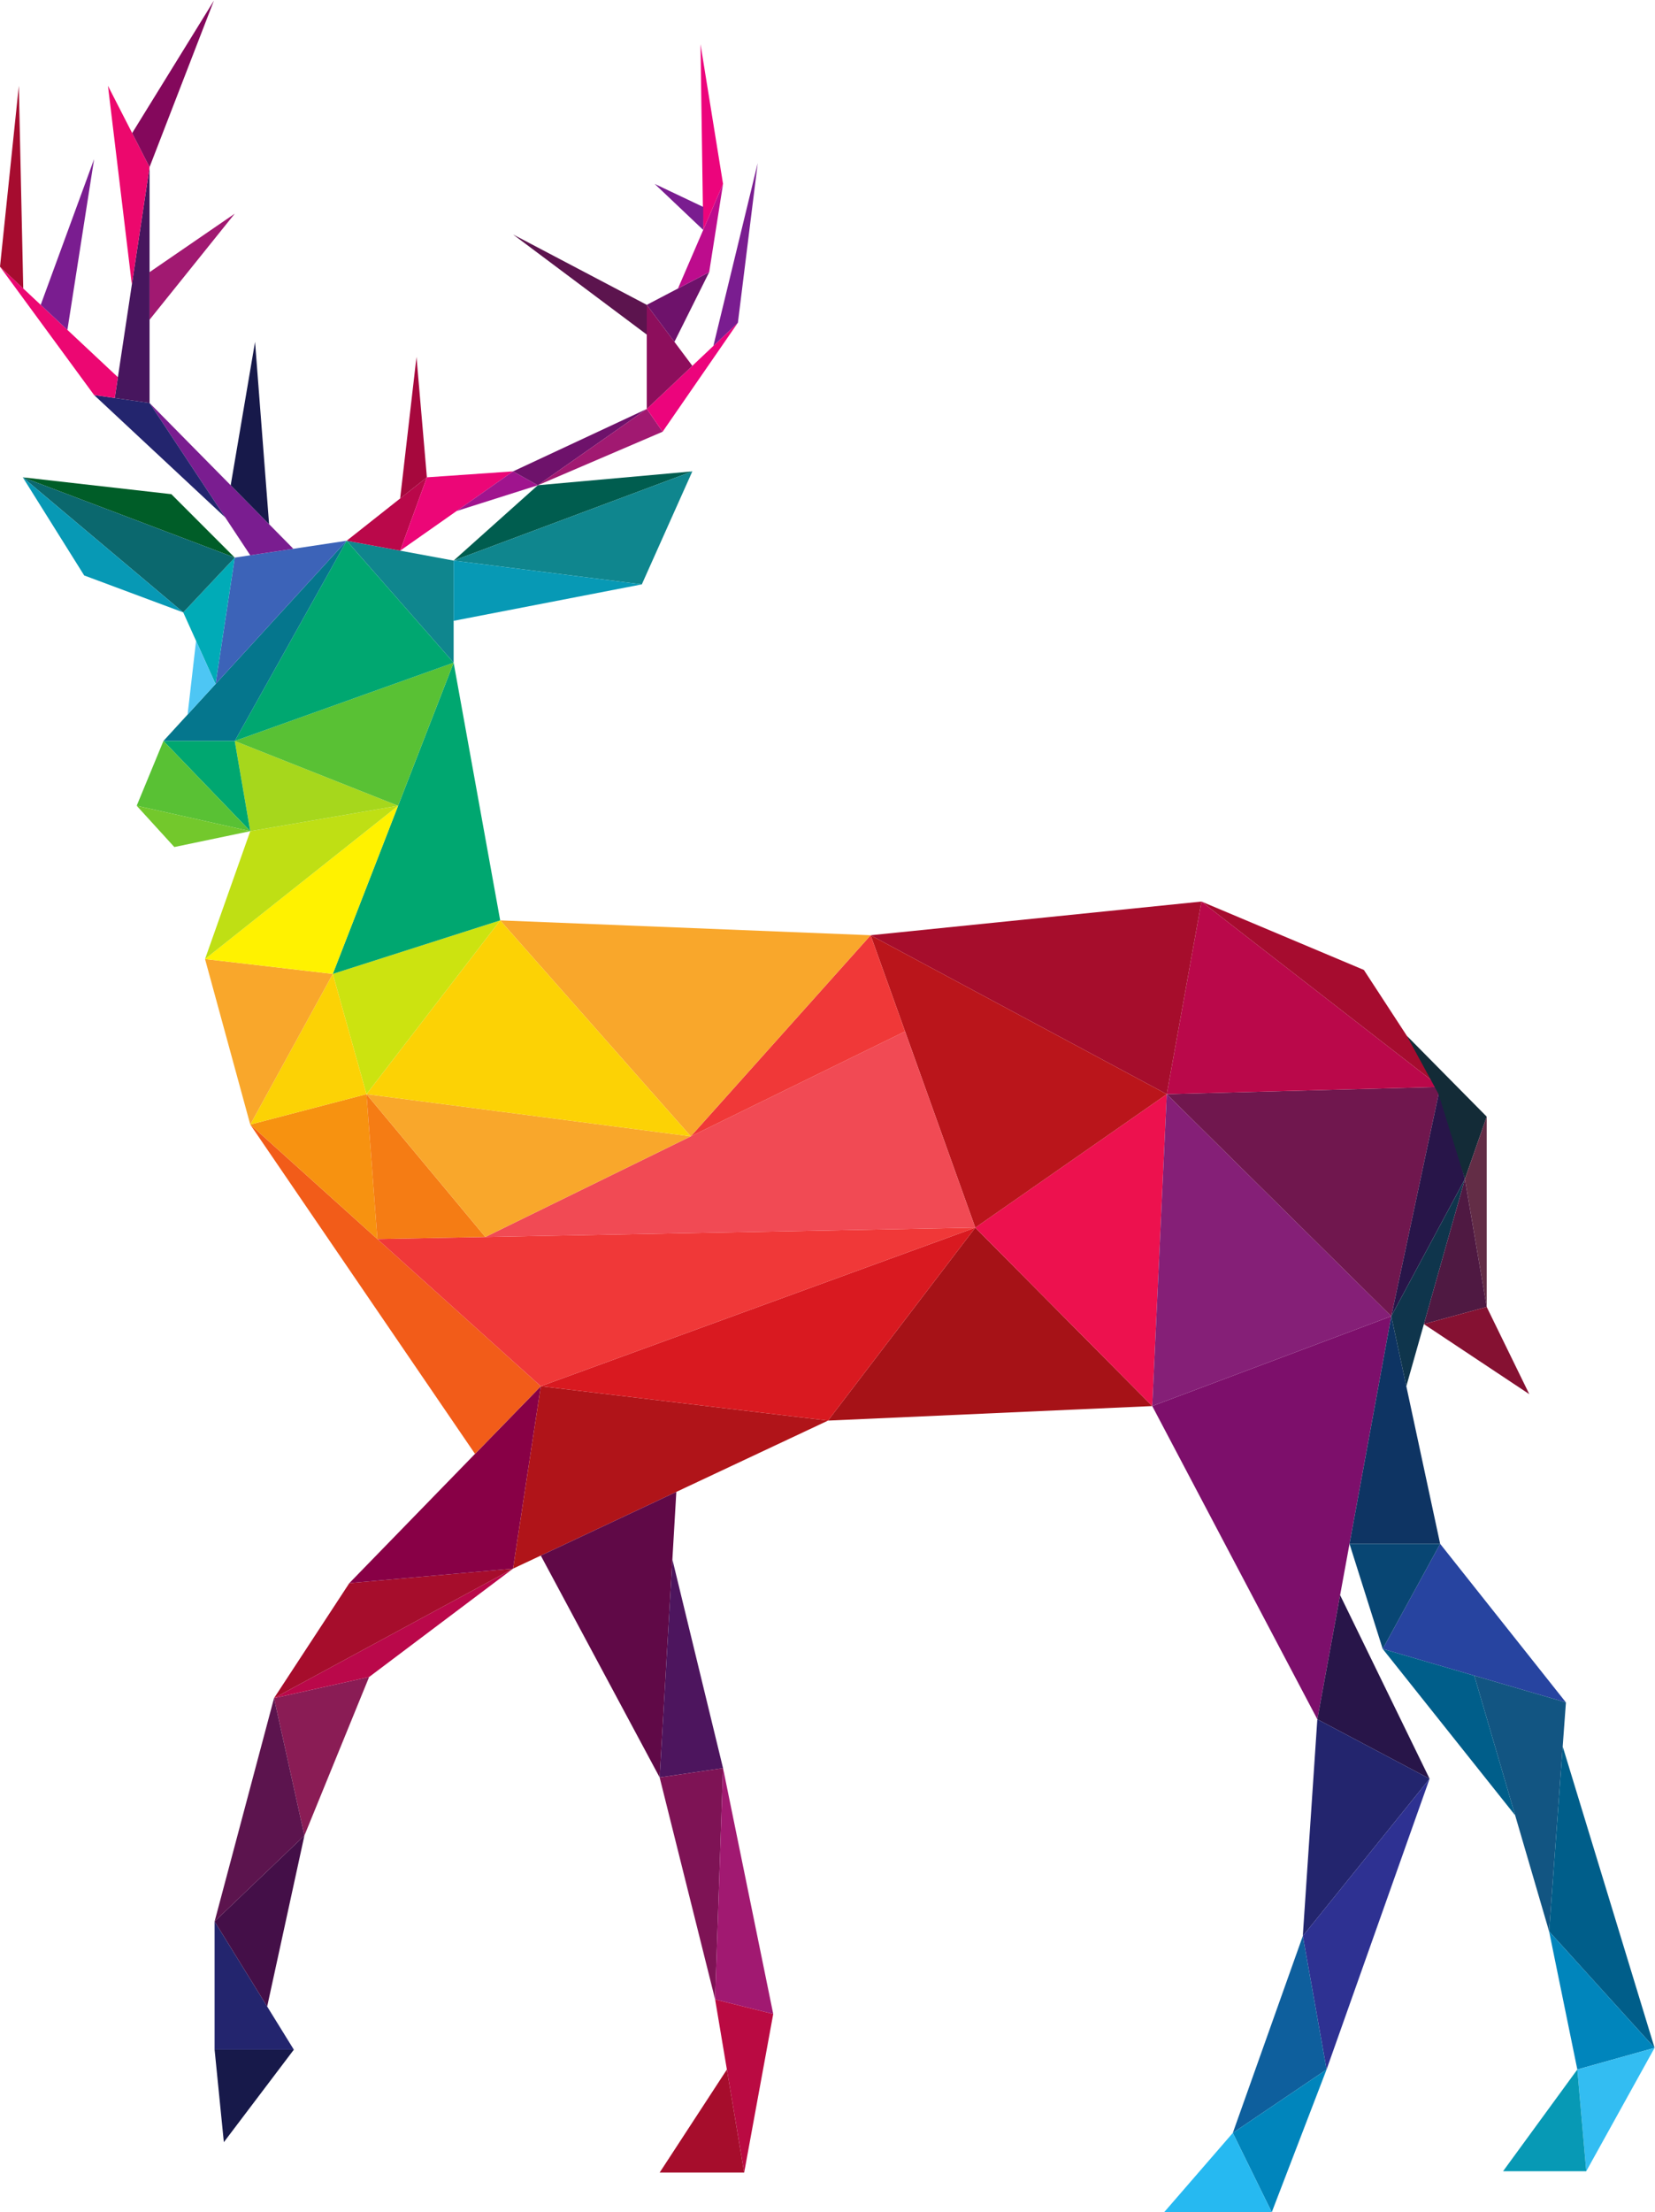<?xml version="1.0" encoding="UTF-8" standalone="no"?>
<svg
   xmlns:dc="http://purl.org/dc/elements/1.1/"
   xmlns:cc="http://creativecommons.org/ns#"
   xmlns:rdf="http://www.w3.org/1999/02/22-rdf-syntax-ns#"
   xmlns:svg="http://www.w3.org/2000/svg"
   xmlns="http://www.w3.org/2000/svg"
   viewBox="0 0 712.547 951.773"
   height="951.773"
   width="712.547"
   xml:space="preserve"
   id="svg2"
   version="1.1"><defs
     id="defs6" /><g
     transform="matrix(1.333,0,0,-1.333,0,951.773)"
     id="g10"><g
       transform="scale(0.1)"
       id="g12"><path
         id="path14"
         style="fill:#17194a;fill-opacity:1;fill-rule:nonzero;stroke:none"
         d="m 722.996,226.07 226.07,298.59 H 693.137 Z" /><path
         id="path16"
         style="fill:#23256e;fill-opacity:1;fill-rule:nonzero;stroke:none"
         d="M 949.066,524.66 693.137,938.41 V 524.66 Z" /><path
         id="path18"
         style="fill:#440f48;fill-opacity:1;fill-rule:nonzero;stroke:none"
         d="M 862.938,663.898 983.191,1215.66 693.137,938.41 Z" /><path
         id="path20"
         style="fill:#8a1c55;fill-opacity:1;fill-rule:nonzero;stroke:none"
         d="M 983.191,1215.66 1192.2,1727.52 885.086,1659.27 Z" /><path
         id="path22"
         style="fill:#5c144e;fill-opacity:1;fill-rule:nonzero;stroke:none"
         d="m 693.137,938.41 191.949,720.86 98.105,-443.61 z" /><path
         id="path24"
         style="fill:#ba084a;fill-opacity:1;fill-rule:nonzero;stroke:none"
         d="m 1192.2,1727.52 464.93,349.77 -772.044,-418.02 z" /><path
         id="path26"
         style="fill:#a60d2c;fill-opacity:1;fill-rule:nonzero;stroke:none"
         d="m 1657.13,2077.29 -528.91,-46.92 -243.134,-371.1 z" /><path
         id="path28"
         style="fill:#880046;fill-opacity:1;fill-rule:nonzero;stroke:none"
         d="m 1128.22,2030.37 618.49,635.55 -89.58,-588.63 z" /><path
         id="path30"
         style="fill:#b01419;fill-opacity:1;fill-rule:nonzero;stroke:none"
         d="m 1657.13,2077.29 1017.29,477.73 -927.71,110.9 z" /><path
         id="path32"
         style="fill:#a61217;fill-opacity:1;fill-rule:nonzero;stroke:none"
         d="m 2674.42,2555.02 1047.2,46.92 -571.57,575.84 z" /><path
         id="path34"
         style="fill:#d91920;fill-opacity:1;fill-rule:nonzero;stroke:none"
         d="m 1746.71,2665.92 1403.34,511.86 -475.63,-622.76 z" /><path
         id="path36"
         style="fill:#f25c19;fill-opacity:1;fill-rule:nonzero;stroke:none"
         d="M 1534.24,2447.59 808.305,3510.48 1746.71,2665.92 Z" /><path
         id="path38"
         style="fill:#f03838;fill-opacity:1;fill-rule:nonzero;stroke:none"
         d="m 1218.83,3141.01 1931.22,36.77 -1403.34,-511.86 z" /><path
         id="path40"
         style="fill:#f79210;fill-opacity:1;fill-rule:nonzero;stroke:none"
         d="m 808.305,3510.48 375.365,98.11 35.16,-467.58 z" /><path
         id="path42"
         style="fill:#f57c14;fill-opacity:1;fill-rule:nonzero;stroke:none"
         d="m 1183.67,3608.59 383.97,-460.94 -348.81,-6.64 z" /><path
         id="path44"
         style="fill:#ed114e;fill-opacity:1;fill-rule:nonzero;stroke:none"
         d="m 3150.05,3177.78 618.49,430.81 -46.92,-1006.65 z" /><path
         id="path46"
         style="fill:#7d0f6b;fill-opacity:1;fill-rule:nonzero;stroke:none"
         d="M 3721.62,2601.94 4254.8,1591.02 4493.67,2891.99 Z" /><path
         id="path48"
         style="fill:#281549;fill-opacity:1;fill-rule:nonzero;stroke:none"
         d="m 4328.38,1991.78 288.99,-592.7 -362.57,191.94 z" /><path
         id="path50"
         style="fill:#23256e;fill-opacity:1;fill-rule:nonzero;stroke:none"
         d="m 4254.8,1591.02 -46.92,-699.532 409.49,507.592 z" /><path
         id="path52"
         style="fill:#2e3192;fill-opacity:1;fill-rule:nonzero;stroke:none"
         d="m 4617.37,1399.08 -332.71,-938.4 -76.78,430.808 z" /><path
         id="path54"
         style="fill:#0e5f9d;fill-opacity:1;fill-rule:nonzero;stroke:none"
         d="M 4207.88,891.488 3981.81,255.93 4284.66,460.68 Z" /><path
         id="path56"
         style="fill:#0085bc;fill-opacity:1;fill-rule:nonzero;stroke:none"
         d="M 4284.66,460.68 4107.64,0 3981.81,255.93 Z" /><path
         id="path58"
         style="fill:#26b9f1;fill-opacity:1;fill-rule:nonzero;stroke:none"
         d="M 3981.81,255.93 3760.01,0 h 347.63 z" /><path
         id="path60"
         style="fill:#851f77;fill-opacity:1;fill-rule:nonzero;stroke:none"
         d="m 4493.67,2891.99 -725.13,716.6 -46.92,-1006.65 z" /><path
         id="path62"
         style="fill:#70174e;fill-opacity:1;fill-rule:nonzero;stroke:none"
         d="m 4493.67,2891.99 157.82,740.06 -882.95,-23.46 z" /><path
         id="path64"
         style="fill:#281549;fill-opacity:1;fill-rule:nonzero;stroke:none"
         d="m 4493.67,2891.99 237.8,442.54 -79.98,297.52 z" /><path
         id="path66"
         style="fill:#2744a0;fill-opacity:1;fill-rule:nonzero;stroke:none"
         d="m 4651.49,2157.26 406.28,-511.85 -591.83,172.75 z" /><path
         id="path68"
         style="fill:#125582;fill-opacity:1;fill-rule:nonzero;stroke:none"
         d="M 5057.77,1645.41 5003.39,906.418 4761.86,1731.78 Z" /><path
         id="path70"
         style="fill:#005e8a;fill-opacity:1;fill-rule:nonzero;stroke:none"
         d="m 4465.94,1818.16 427.83,-537.15 -131.91,450.77 z" /><path
         id="path72"
         style="fill:#0e3463;fill-opacity:1;fill-rule:nonzero;stroke:none"
         d="m 4651.49,2157.26 -157.82,734.73 -134.9,-734.73 z" /><path
         id="path74"
         style="fill:#084673;fill-opacity:1;fill-rule:nonzero;stroke:none"
         d="m 4358.77,2157.26 107.17,-339.1 185.55,339.1 z" /><path
         id="path76"
         style="fill:#0f354c;fill-opacity:1;fill-rule:nonzero;stroke:none"
         d="m 4731.47,3334.53 -189.24,-668.61 -48.56,226.07 z" /><path
         id="path78"
         style="fill:#ba084a;fill-opacity:1;fill-rule:nonzero;stroke:none"
         d="m 4651.49,3632.05 -770.98,598.23 -111.97,-621.69 z" /><path
         id="path80"
         style="fill:#a60c2f;fill-opacity:1;fill-rule:nonzero;stroke:none"
         d="m 4651.49,3632.05 -246.33,377.49 -524.65,220.74 z" /><path
         id="path82"
         style="fill:#a60d2c;fill-opacity:1;fill-rule:nonzero;stroke:none"
         d="m 3880.51,4230.28 -1068.5,-108.77 956.53,-512.92 z" /><path
         id="path84"
         style="fill:#ba151b;fill-opacity:1;fill-rule:nonzero;stroke:none"
         d="m 3150.05,3177.78 -338.04,943.73 956.53,-512.92 z" /><path
         id="path86"
         style="fill:#f14a54;fill-opacity:1;fill-rule:nonzero;stroke:none"
         d="m 1567.64,3147.65 1355.54,663.5 226.87,-633.37 z" /><path
         id="path88"
         style="fill:#f03838;fill-opacity:1;fill-rule:nonzero;stroke:none"
         d="m 2231.17,3472.43 580.84,649.08 111.17,-310.36 z" /><path
         id="path90"
         style="fill:#f9a72b;fill-opacity:1;fill-rule:nonzero;stroke:none"
         d="m 1183.67,3608.59 1047.5,-136.16 -663.53,-324.78 z" /><path
         id="path92"
         style="fill:#f9a72b;fill-opacity:1;fill-rule:nonzero;stroke:none"
         d="m 2812.01,4121.51 -1196.47,47.99 615.63,-697.07 z" /><path
         id="path94"
         style="fill:#fcd205;fill-opacity:1;fill-rule:nonzero;stroke:none"
         d="m 1615.54,4169.5 -431.87,-560.91 1047.5,-136.16 z" /><path
         id="path96"
         style="fill:#cce310;fill-opacity:1;fill-rule:nonzero;stroke:none"
         d="m 1183.67,3608.59 -108.77,388.16 540.64,172.75 z" /><path
         id="path98"
         style="fill:#00a770;fill-opacity:1;fill-rule:nonzero;stroke:none"
         d="M 1615.54,4169.5 1465.19,5001.26 1074.9,3996.75 Z" /><path
         id="path100"
         style="fill:#fcd205;fill-opacity:1;fill-rule:nonzero;stroke:none"
         d="m 1074.9,3996.75 -266.595,-486.27 375.365,98.11 z" /><path
         id="path102"
         style="fill:#f9a72b;fill-opacity:1;fill-rule:nonzero;stroke:none"
         d="m 808.305,3510.48 -146.09,534.25 412.685,-47.98 z" /><path
         id="path104"
         style="fill:#fff200;fill-opacity:1;fill-rule:nonzero;stroke:none"
         d="M 662.215,4044.73 1285.76,4539.46 1074.9,3996.75 Z" /><path
         id="path106"
         style="fill:#bfdf14;fill-opacity:1;fill-rule:nonzero;stroke:none"
         d="m 662.215,4044.73 146.09,412.69 477.455,82.04 z" /><path
         id="path108"
         style="fill:#132b37;fill-opacity:1;fill-rule:nonzero;stroke:none"
         d="m 4543.87,3796.97 257.98,-260.9 -70.38,-201.54 -84.98,274.06 -102.62,188.38" /><path
         id="path110"
         style="fill:#632d46;fill-opacity:1;fill-rule:nonzero;stroke:none"
         d="m 4801.85,3536.07 v -614.22 l -70.38,412.68 z" /><path
         id="path112"
         style="fill:#4f1942;fill-opacity:1;fill-rule:nonzero;stroke:none"
         d="m 4598.97,2866.4 202.88,55.45 -70.38,412.68 z" /><path
         id="path114"
         style="fill:#851132;fill-opacity:1;fill-rule:nonzero;stroke:none"
         d="m 4801.85,2921.85 137.56,-281.52 -340.44,226.07 z" /><path
         id="path116"
         style="fill:#0f868e;fill-opacity:1;fill-rule:nonzero;stroke:none"
         d="m 1465.19,5001.26 -345.51,393.49 345.51,-63.98 z" /><path
         id="path118"
         style="fill:#a6d71c;fill-opacity:1;fill-rule:nonzero;stroke:none"
         d="m 808.305,4457.42 -50.117,291.11 527.572,-209.07 z" /><path
         id="path120"
         style="fill:#59c134;fill-opacity:1;fill-rule:nonzero;stroke:none"
         d="m 758.188,4748.53 707.002,252.73 -179.43,-461.8 z" /><path
         id="path122"
         style="fill:#00a770;fill-opacity:1;fill-rule:nonzero;stroke:none"
         d="m 758.188,4748.53 361.492,646.22 345.51,-393.49 z" /><path
         id="path124"
         style="fill:#05768d;fill-opacity:1;fill-rule:nonzero;stroke:none"
         d="M 758.188,4748.53 H 527.852 l 591.828,646.22 z" /><path
         id="path126"
         style="fill:#3c63b8;fill-opacity:1;fill-rule:nonzero;stroke:none"
         d="m 696.152,4932.3 62.036,408.07 361.492,54.38 z" /><path
         id="path128"
         style="fill:#00a770;fill-opacity:1;fill-rule:nonzero;stroke:none"
         d="m 527.852,4748.53 280.453,-291.11 -50.117,291.11 z" /><path
         id="path130"
         style="fill:#59c134;fill-opacity:1;fill-rule:nonzero;stroke:none"
         d="m 527.852,4748.53 -86.375,-209.07 366.828,-82.04 z" /><path
         id="path132"
         style="fill:#73c82c;fill-opacity:1;fill-rule:nonzero;stroke:none"
         d="M 808.305,4457.42 563.043,4406.23 441.477,4539.46 Z" /><path
         id="path134"
         style="fill:#00abb7;fill-opacity:1;fill-rule:nonzero;stroke:none"
         d="m 696.152,4932.3 -104.32,231.22 166.356,176.85 z" /><path
         id="path136"
         style="fill:#4dc6f4;fill-opacity:1;fill-rule:nonzero;stroke:none"
         d="m 605.895,4833.75 27.39,237.89 62.867,-139.34 z" /><path
         id="path138"
         style="fill:#005d4f;fill-opacity:1;fill-rule:nonzero;stroke:none"
         d="m 1465.19,5330.77 271.92,243.13 499.06,44.79 z" /><path
         id="path140"
         style="fill:#0f868e;fill-opacity:1;fill-rule:nonzero;stroke:none"
         d="m 2236.17,5618.69 -163.15,-364.7 -607.83,76.78 z" /><path
         id="path142"
         style="fill:#0799b5;fill-opacity:1;fill-rule:nonzero;stroke:none"
         d="m 2073.02,5253.99 -607.83,-117.66 v 194.44 z" /><path
         id="path144"
         style="fill:#005d28;fill-opacity:1;fill-rule:nonzero;stroke:none"
         d="M 758.188,5340.37 553.445,5545.11 73.578,5599.49 Z" /><path
         id="path146"
         style="fill:#0b686e;fill-opacity:1;fill-rule:nonzero;stroke:none"
         d="M 591.832,5163.52 73.578,5599.49 758.188,5340.37 Z" /><path
         id="path148"
         style="fill:#0799b5;fill-opacity:1;fill-rule:nonzero;stroke:none"
         d="M 73.578,5599.49 271.922,5282.78 591.832,5163.52 Z" /><path
         id="path150"
         style="fill:#ba084a;fill-opacity:1;fill-rule:nonzero;stroke:none"
         d="m 1119.68,5394.75 259.13,204.74 -86.37,-236.73 z" /><path
         id="path152"
         style="fill:#ec0677;fill-opacity:1;fill-rule:nonzero;stroke:none"
         d="m 1292.44,5362.76 364.69,255.93 -278.32,-19.2 z" /><path
         id="path154"
         style="fill:#a0148e;fill-opacity:1;fill-rule:nonzero;stroke:none"
         d="m 1474.78,5490.72 262.33,83.18 -79.98,44.79 z" /><path
         id="path156"
         style="fill:#6e126b;fill-opacity:1;fill-rule:nonzero;stroke:none"
         d="m 1657.13,5618.69 431.88,201.54 -351.9,-246.33 z" /><path
         id="path158"
         style="fill:#a11971;fill-opacity:1;fill-rule:nonzero;stroke:none"
         d="m 1737.11,5573.9 403.09,172.75 -51.19,73.58 z" /><path
         id="path160"
         style="fill:#ec047c;fill-opacity:1;fill-rule:nonzero;stroke:none"
         d="m 2140.2,5746.65 243.13,351.9 -294.32,-278.32 z" /><path
         id="path162"
         style="fill:#8d0e5c;fill-opacity:1;fill-rule:nonzero;stroke:none"
         d="m 2089.01,5820.23 v 335.91 l 147.16,-196.75 z" /><path
         id="path164"
         style="fill:#5c144e;fill-opacity:1;fill-rule:nonzero;stroke:none"
         d="m 2089.01,6156.14 -431.88,227.13 431.88,-323.11 z" /><path
         id="path166"
         style="fill:#7a1d90;fill-opacity:1;fill-rule:nonzero;stroke:none"
         d="m 2383.33,6098.55 63.98,515.06 -143.21,-589.98 z" /><path
         id="path168"
         style="fill:#6e126b;fill-opacity:1;fill-rule:nonzero;stroke:none"
         d="m 2178.31,6036.75 112.24,224.96 -201.54,-105.57 z" /><path
         id="path170"
         style="fill:#bd0c8d;fill-opacity:1;fill-rule:nonzero;stroke:none"
         d="m 2290.55,6261.71 44.79,284.72 -145.56,-337.51 z" /><path
         id="path172"
         style="fill:#ec047c;fill-opacity:1;fill-rule:nonzero;stroke:none"
         d="m 2335.34,6546.43 -72.78,451.07 8.73,-599.58 z" /><path
         id="path174"
         style="fill:#7a1d90;fill-opacity:1;fill-rule:nonzero;stroke:none"
         d="m 2271.29,6397.92 -156.69,148.51 156.69,-74.26 z" /><path
         id="path176"
         style="fill:#a6083d;fill-opacity:1;fill-rule:nonzero;stroke:none"
         d="m 1378.81,5599.49 -33.59,388.69 -52.78,-456.93 z" /><path
         id="path178"
         style="fill:#7a1d90;fill-opacity:1;fill-rule:nonzero;stroke:none"
         d="M 947.461,5368.84 483.063,5839.43 808.305,5347.91 Z" /><path
         id="path180"
         style="fill:#23256e;fill-opacity:1;fill-rule:nonzero;stroke:none"
         d="m 483.063,5839.43 -179.149,25.59 423.649,-395.09 z" /><path
         id="path182"
         style="fill:#17194a;fill-opacity:1;fill-rule:nonzero;stroke:none"
         d="M 869.156,5448.19 823.77,6036.75 745.098,5573.9 Z" /><path
         id="path184"
         style="fill:#47165e;fill-opacity:1;fill-rule:nonzero;stroke:none"
         d="m 483.063,5839.43 v 761.38 L 370.648,5855.49 Z" /><path
         id="path186"
         style="fill:#a11971;fill-opacity:1;fill-rule:nonzero;stroke:none"
         d="m 483.063,6108.15 275.125,342.3 -275.125,-188.74 z" /><path
         id="path188"
         style="fill:#ec086d;fill-opacity:1;fill-rule:nonzero;stroke:none"
         d="m 483.063,6600.81 -134.36,262.33 77.184,-641.42 z" /><path
         id="path190"
         style="fill:#84085c;fill-opacity:1;fill-rule:nonzero;stroke:none"
         d="M 426.855,6710.55 691.004,7138.26 483.063,6600.81 Z" /><path
         id="path192"
         style="fill:#ec0772;fill-opacity:1;fill-rule:nonzero;stroke:none"
         d="M 303.914,5865.02 0,6279.3 l 380.77,-356.7 -10.122,-67.11 -66.734,9.53" /><path
         id="path194"
         style="fill:#a60c2f;fill-opacity:1;fill-rule:nonzero;stroke:none"
         d="m 0,6279.3 60.781,583.84 14.348,-654.22 z" /><path
         id="path196"
         style="fill:#7a1d90;fill-opacity:1;fill-rule:nonzero;stroke:none"
         d="M 131.477,6156.14 303.914,6626.4 217.695,6075.37 Z" /><path
         id="path198"
         style="fill:#600947;fill-opacity:1;fill-rule:nonzero;stroke:none"
         d="m 2184.44,2324.91 -53.84,-921.57 -383.89,716.01 z" /><path
         id="path200"
         style="fill:#4d155e;fill-opacity:1;fill-rule:nonzero;stroke:none"
         d="M 2171.71,2106.99 2335.34,1433.2 2130.6,1403.34 Z" /><path
         id="path202"
         style="fill:#7e1355;fill-opacity:1;fill-rule:nonzero;stroke:none"
         d="M 2335.34,1433.2 2309.75,686.742 2130.6,1403.34 Z" /><path
         id="path204"
         style="fill:#a11971;fill-opacity:1;fill-rule:nonzero;stroke:none"
         d="m 2335.34,1433.2 162.09,-793.38 -187.68,46.922 z" /><path
         id="path206"
         style="fill:#ba0a42;fill-opacity:1;fill-rule:nonzero;stroke:none"
         d="m 2497.43,639.82 -93.84,-511.851 -93.84,558.773 z" /><path
         id="path208"
         style="fill:#a60d2c;fill-opacity:1;fill-rule:nonzero;stroke:none"
         d="m 2130.6,127.969 217.13,332.64 55.86,-332.64 z" /><path
         id="path210"
         style="fill:#005e8a;fill-opacity:1;fill-rule:nonzero;stroke:none"
         d="m 5047.31,1503.23 296.78,-972.71 -340.7,375.898 z" /><path
         id="path212"
         style="fill:#0085bc;fill-opacity:1;fill-rule:nonzero;stroke:none"
         d="m 5003.39,906.418 91.17,-445.738 249.53,69.84 z" /><path
         id="path214"
         style="fill:#33bdf2;fill-opacity:1;fill-rule:nonzero;stroke:none"
         d="m 5344.09,530.52 -220.73,-398.29 -28.8,328.45 z" /><path
         id="path216"
         style="fill:#0799b5;fill-opacity:1;fill-rule:nonzero;stroke:none"
         d="m 5123.36,132.23 h -268.73 l 239.93,328.45 z" /></g></g></svg>